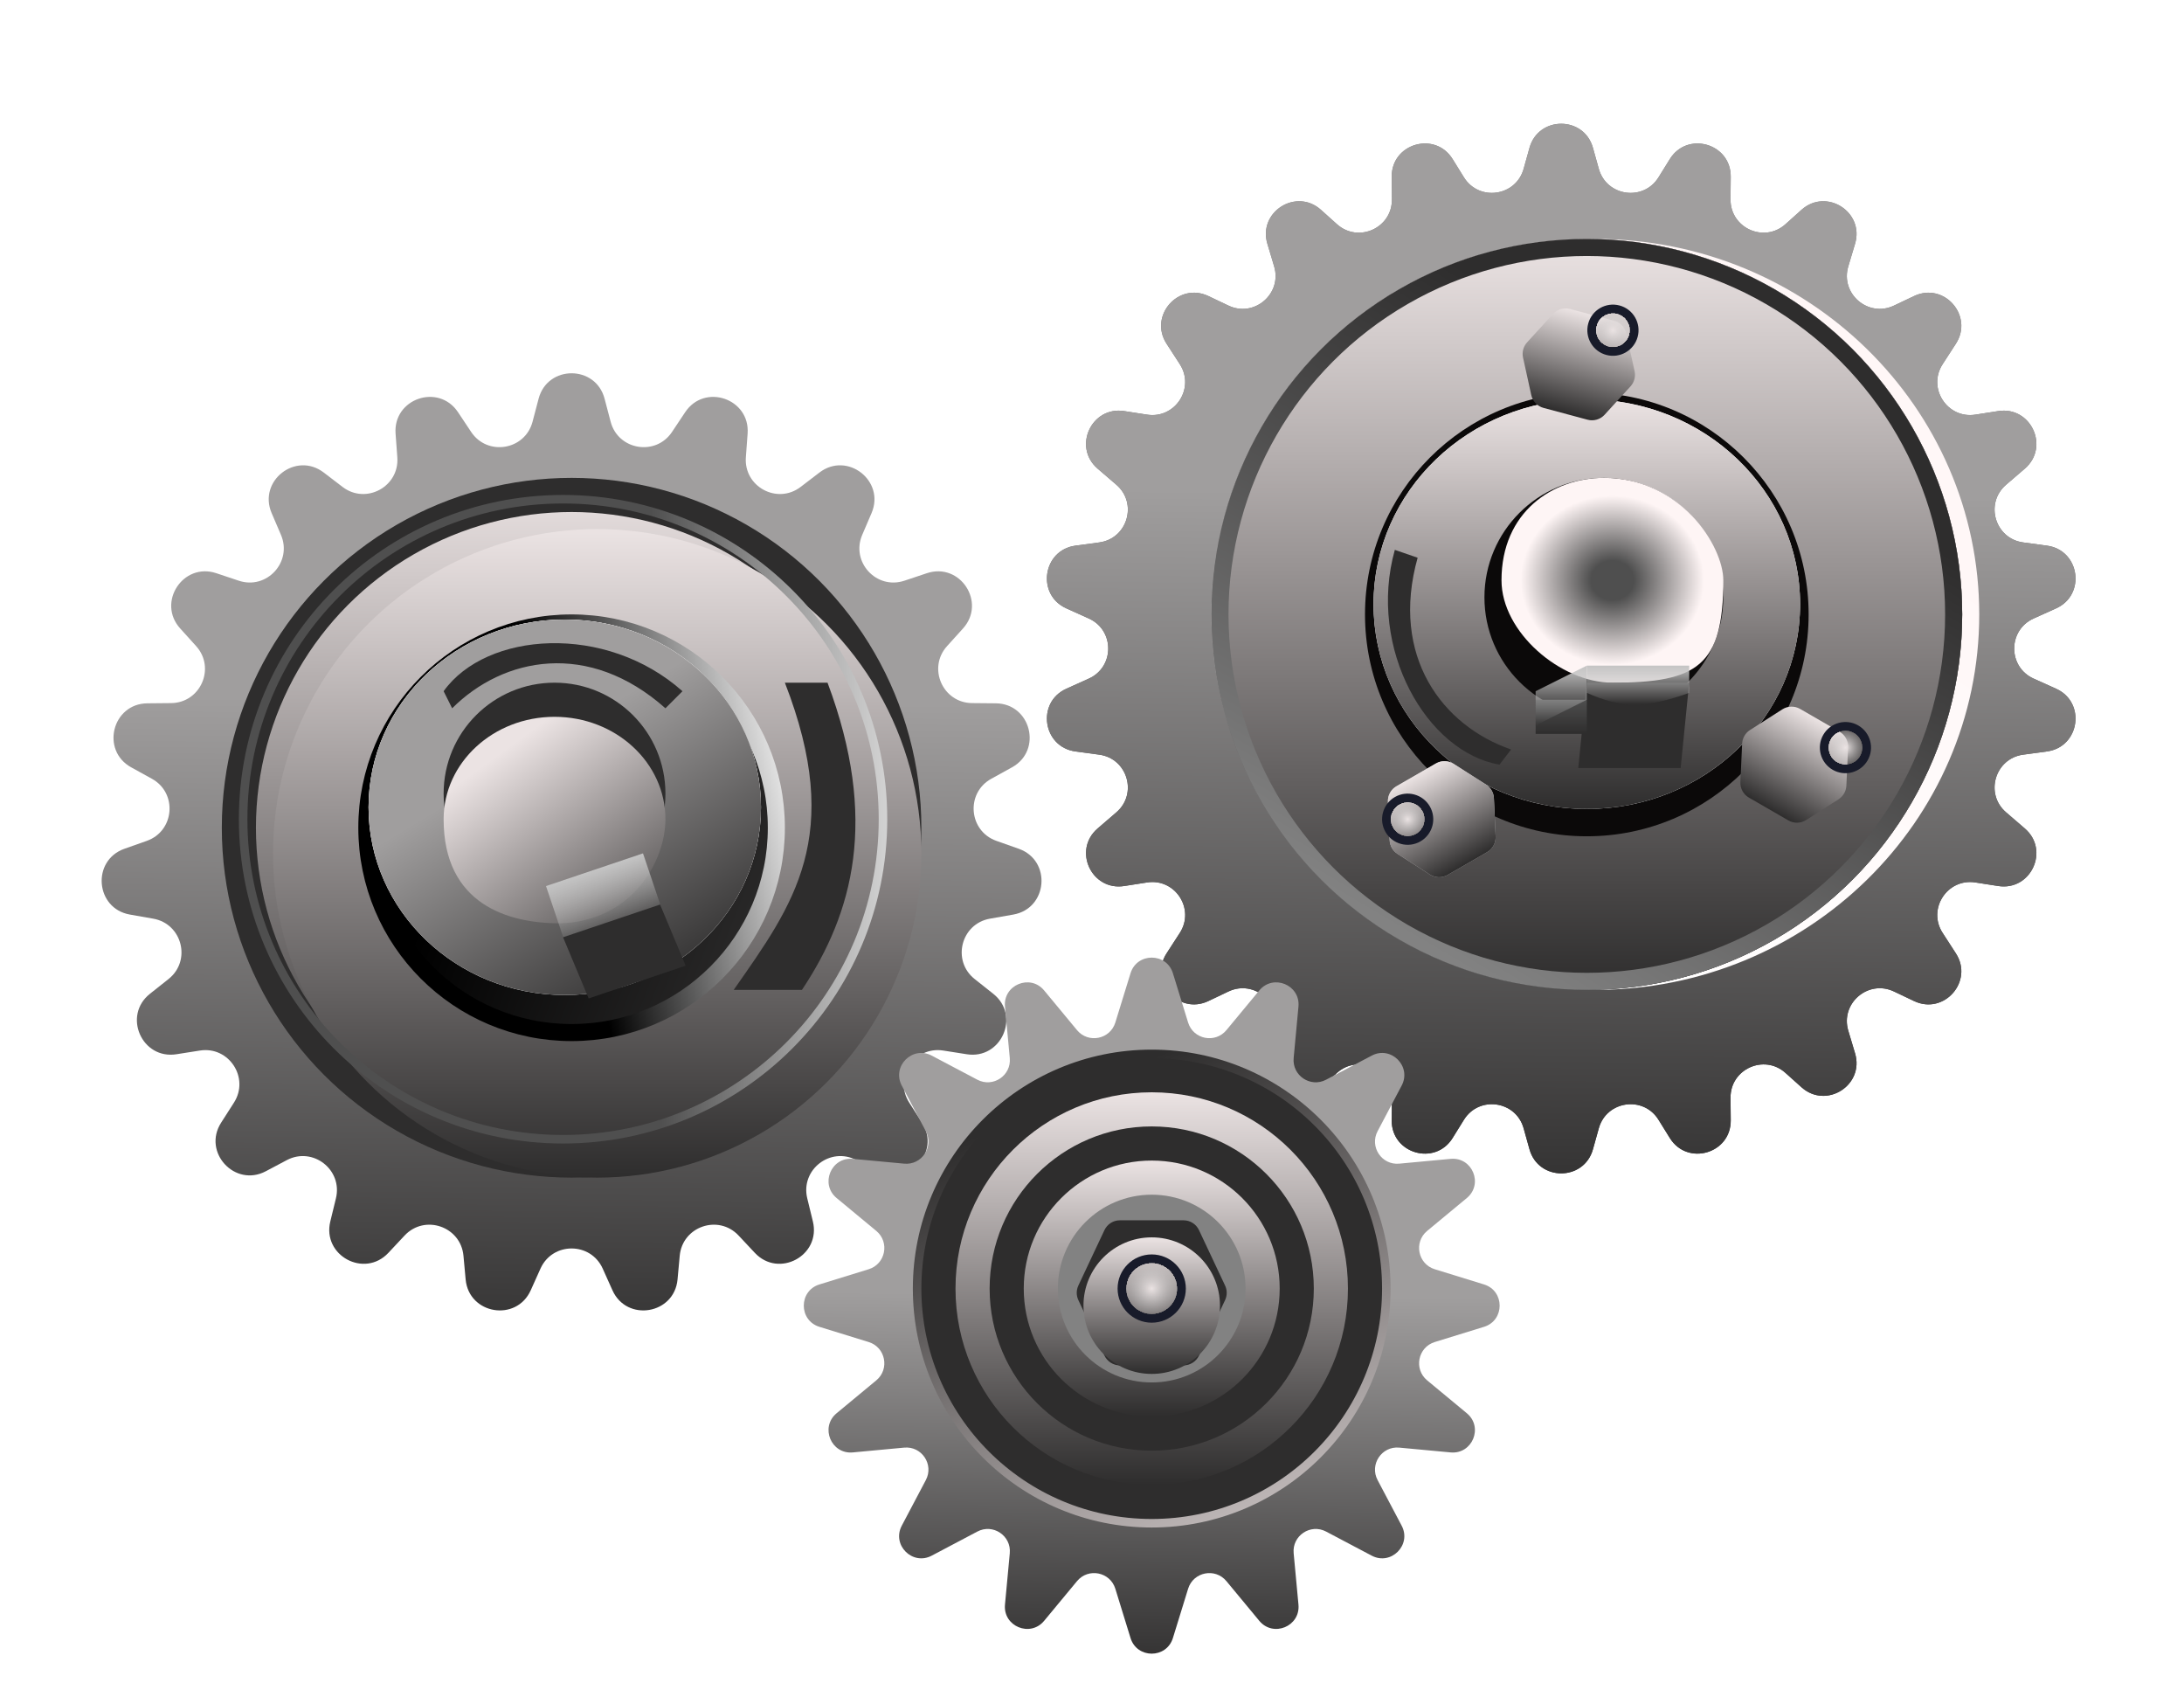 <svg width="128" height="99" viewBox="0 0 128 99" fill="none" xmlns="http://www.w3.org/2000/svg">
<g filter="url(#filter0_d)">
<path d="M31.566 22.363C32.088 20.374 34.912 20.374 35.434 22.363L35.788 23.708C36.226 25.376 38.43 25.744 39.386 24.308L40.157 23.151C41.297 21.44 43.968 22.357 43.816 24.408L43.714 25.794C43.586 27.515 45.552 28.578 46.923 27.53L48.027 26.686C49.661 25.438 51.889 27.172 51.08 29.063L50.533 30.34C49.854 31.927 51.367 33.571 53.004 33.025L54.323 32.585C56.274 31.935 57.818 34.299 56.439 35.824L55.507 36.855C54.349 38.135 55.247 40.181 56.972 40.196L58.362 40.209C60.419 40.227 61.112 42.964 59.312 43.959L58.095 44.631C56.585 45.466 56.77 47.693 58.397 48.268L59.707 48.731C61.646 49.416 61.413 52.23 59.388 52.586L58.019 52.827C56.319 53.126 55.771 55.292 57.123 56.364L58.212 57.228C59.824 58.505 58.69 61.091 56.658 60.77L55.285 60.554C53.581 60.285 52.359 62.156 53.29 63.608L54.039 64.779C55.149 66.51 53.237 68.588 51.419 67.625L50.191 66.974C48.666 66.167 46.903 67.539 47.312 69.215L47.641 70.566C48.128 72.564 45.645 73.908 44.239 72.407L43.288 71.393C42.108 70.134 39.995 70.859 39.837 72.578L39.71 73.962C39.522 76.01 36.737 76.475 35.894 74.599L35.324 73.331C34.617 71.757 32.383 71.757 31.676 73.331L31.106 74.599C30.263 76.475 27.478 76.01 27.29 73.962L27.163 72.578C27.005 70.859 24.892 70.134 23.712 71.393L22.762 72.407C21.355 73.908 18.872 72.564 19.359 70.566L19.688 69.215C20.097 67.539 18.334 66.167 16.809 66.974L15.581 67.625C13.763 68.588 11.851 66.51 12.96 64.779L13.71 63.608C14.641 62.156 13.419 60.285 11.715 60.554L10.342 60.77C8.31 61.091 7.176 58.505 8.788 57.228L9.877 56.364C11.229 55.292 10.681 53.126 8.981 52.827L7.612 52.586C5.587 52.23 5.354 49.416 7.293 48.731L8.603 48.268C10.23 47.693 10.415 45.466 8.905 44.631L7.688 43.959C5.888 42.964 6.581 40.227 8.638 40.209L10.028 40.196C11.753 40.181 12.651 38.135 11.493 36.855L10.561 35.824C9.182 34.299 10.726 31.935 12.677 32.585L13.996 33.025C15.633 33.571 17.146 31.927 16.467 30.34L15.92 29.063C15.111 27.172 17.339 25.438 18.973 26.686L20.077 27.53C21.448 28.578 23.414 27.514 23.286 25.794L23.184 24.407C23.032 22.357 25.703 21.44 26.843 23.151L27.613 24.308C28.57 25.744 30.774 25.376 31.212 23.708L31.566 22.363Z" fill="url(#paint0_linear)"/>
</g>
<g filter="url(#filter1_d)">
<path d="M90.64 6.662C91.166 4.78 93.834 4.78 94.36 6.662L94.703 7.89C95.155 9.509 97.317 9.817 98.203 8.388L98.864 7.323C99.893 5.663 102.454 6.406 102.435 8.359L102.423 9.681C102.407 11.359 104.392 12.257 105.642 11.137L106.583 10.293C108.036 8.992 110.282 10.418 109.721 12.286L109.325 13.607C108.844 15.21 110.491 16.624 112.003 15.905L113.18 15.346C114.938 14.511 116.687 16.506 115.63 18.14L114.854 19.338C113.947 20.739 115.124 22.552 116.772 22.295L118.114 22.086C120.033 21.787 121.143 24.189 119.672 25.457L118.57 26.405C117.31 27.492 117.922 29.558 119.571 29.782L120.97 29.971C122.892 30.232 123.273 32.847 121.505 33.645L120.185 34.24C118.67 34.924 118.67 37.076 120.185 37.76L121.505 38.355C123.273 39.153 122.892 41.768 120.97 42.029L119.571 42.218C117.922 42.442 117.31 44.508 118.57 45.595L119.672 46.543C121.143 47.811 120.033 50.213 118.114 49.914L116.772 49.705C115.124 49.448 113.947 51.261 114.854 52.662L115.63 53.861C116.687 55.494 114.938 57.489 113.18 56.654L112.003 56.094C110.491 55.376 108.844 56.79 109.325 58.393L109.721 59.714C110.282 61.581 108.036 63.008 106.583 61.706L105.642 60.863C104.392 59.743 102.407 60.641 102.423 62.319L102.435 63.641C102.454 65.594 99.893 66.337 98.864 64.677L98.203 63.612C97.317 62.183 95.155 62.491 94.703 64.11L94.36 65.338C93.834 67.22 91.166 67.22 90.64 65.338L90.297 64.11C89.845 62.491 87.683 62.183 86.797 63.612L86.136 64.677C85.107 66.337 82.546 65.594 82.565 63.641L82.577 62.319C82.594 60.641 80.608 59.743 79.358 60.863L78.417 61.706C76.964 63.008 74.718 61.581 75.279 59.714L75.675 58.393C76.156 56.79 74.508 55.376 72.997 56.094L71.82 56.654C70.062 57.489 68.313 55.494 69.37 53.861L70.146 52.662C71.053 51.261 69.876 49.448 68.228 49.705L66.886 49.914C64.967 50.213 63.857 47.811 65.328 46.543L66.43 45.595C67.69 44.508 67.078 42.442 65.429 42.218L64.03 42.029C62.108 41.768 61.727 39.153 63.495 38.355L64.815 37.76C66.33 37.076 66.33 34.924 64.815 34.24L63.495 33.645C61.727 32.847 62.108 30.232 64.03 29.971L65.429 29.782C67.078 29.558 67.69 27.492 66.43 26.405L65.328 25.457C63.857 24.189 64.967 21.787 66.886 22.086L68.228 22.295C69.876 22.552 71.053 20.739 70.146 19.338L69.37 18.14C68.313 16.506 70.062 14.511 71.82 15.346L72.997 15.905C74.508 16.624 76.156 15.21 75.675 13.607L75.279 12.286C74.718 10.418 76.964 8.992 78.417 10.293L79.358 11.137C80.608 12.257 82.594 11.359 82.577 9.681L82.565 8.359C82.546 6.406 85.107 5.663 86.136 7.323L86.797 8.388C87.683 9.817 89.845 9.509 90.297 7.89L90.64 6.662Z" fill="url(#paint1_linear)"/>
<path d="M90.64 6.662C91.166 4.78 93.834 4.78 94.36 6.662L94.703 7.89C95.155 9.509 97.317 9.817 98.203 8.388L98.864 7.323C99.893 5.663 102.454 6.406 102.435 8.359L102.423 9.681C102.407 11.359 104.392 12.257 105.642 11.137L106.583 10.293C108.036 8.992 110.282 10.418 109.721 12.286L109.325 13.607C108.844 15.21 110.491 16.624 112.003 15.905L113.18 15.346C114.938 14.511 116.687 16.506 115.63 18.14L114.854 19.338C113.947 20.739 115.124 22.552 116.772 22.295L118.114 22.086C120.033 21.787 121.143 24.189 119.672 25.457L118.57 26.405C117.31 27.492 117.922 29.558 119.571 29.782L120.97 29.971C122.892 30.232 123.273 32.847 121.505 33.645L120.185 34.24C118.67 34.924 118.67 37.076 120.185 37.76L121.505 38.355C123.273 39.153 122.892 41.768 120.97 42.029L119.571 42.218C117.922 42.442 117.31 44.508 118.57 45.595L119.672 46.543C121.143 47.811 120.033 50.213 118.114 49.914L116.772 49.705C115.124 49.448 113.947 51.261 114.854 52.662L115.63 53.861C116.687 55.494 114.938 57.489 113.18 56.654L112.003 56.094C110.491 55.376 108.844 56.79 109.325 58.393L109.721 59.714C110.282 61.581 108.036 63.008 106.583 61.706L105.642 60.863C104.392 59.743 102.407 60.641 102.423 62.319L102.435 63.641C102.454 65.594 99.893 66.337 98.864 64.677L98.203 63.612C97.317 62.183 95.155 62.491 94.703 64.11L94.36 65.338C93.834 67.22 91.166 67.22 90.64 65.338L90.297 64.11C89.845 62.491 87.683 62.183 86.797 63.612L86.136 64.677C85.107 66.337 82.546 65.594 82.565 63.641L82.577 62.319C82.594 60.641 80.608 59.743 79.358 60.863L78.417 61.706C76.964 63.008 74.718 61.581 75.279 59.714L75.675 58.393C76.156 56.79 74.508 55.376 72.997 56.094L71.82 56.654C70.062 57.489 68.313 55.494 69.37 53.861L70.146 52.662C71.053 51.261 69.876 49.448 68.228 49.705L66.886 49.914C64.967 50.213 63.857 47.811 65.328 46.543L66.43 45.595C67.69 44.508 67.078 42.442 65.429 42.218L64.03 42.029C62.108 41.768 61.727 39.153 63.495 38.355L64.815 37.76C66.33 37.076 66.33 34.924 64.815 34.24L63.495 33.645C61.727 32.847 62.108 30.232 64.03 29.971L65.429 29.782C67.078 29.558 67.69 27.492 66.43 26.405L65.328 25.457C63.857 24.189 64.967 21.787 66.886 22.086L68.228 22.295C69.876 22.552 71.053 20.739 70.146 19.338L69.37 18.14C68.313 16.506 70.062 14.511 71.82 15.346L72.997 15.905C74.508 16.624 76.156 15.21 75.675 13.607L75.279 12.286C74.718 10.418 76.964 8.992 78.417 10.293L79.358 11.137C80.608 12.257 82.594 11.359 82.577 9.681L82.565 8.359C82.546 6.406 85.107 5.663 86.136 7.323L86.797 8.388C87.683 9.817 89.845 9.509 90.297 7.89L90.64 6.662Z" fill="url(#paint2_linear)"/>
</g>
<g filter="url(#filter2_d)">
<path d="M66.258 56.025C66.635 54.803 68.365 54.803 68.742 56.025L69.633 58.913C69.938 59.9 71.217 60.154 71.877 59.359L73.805 57.032C74.621 56.047 76.22 56.709 76.1 57.983L75.819 60.992C75.722 62.021 76.807 62.745 77.72 62.262L80.393 60.851C81.524 60.253 82.747 61.476 82.149 62.607L80.738 65.28C80.255 66.193 80.979 67.278 82.008 67.181L85.017 66.9C86.291 66.78 86.953 68.379 85.968 69.195L83.641 71.123C82.846 71.783 83.1 73.062 84.087 73.367L86.975 74.258C88.197 74.635 88.197 76.365 86.975 76.742L84.087 77.633C83.1 77.938 82.846 79.217 83.641 79.877L85.968 81.805C86.953 82.621 86.291 84.22 85.017 84.1L82.008 83.819C80.979 83.722 80.255 84.807 80.738 85.72L82.149 88.393C82.747 89.524 81.524 90.747 80.393 90.149L77.72 88.738C76.807 88.255 75.722 88.979 75.819 90.008L76.1 93.017C76.22 94.291 74.621 94.953 73.805 93.968L71.877 91.641C71.217 90.846 69.938 91.1 69.633 92.087L68.742 94.975C68.365 96.197 66.635 96.197 66.258 94.975L65.367 92.087C65.062 91.1 63.783 90.846 63.123 91.641L61.195 93.968C60.379 94.953 58.78 94.291 58.9 93.017L59.181 90.008C59.278 88.979 58.193 88.255 57.28 88.738L54.607 90.149C53.476 90.747 52.253 89.524 52.851 88.393L54.262 85.72C54.745 84.807 54.021 83.722 52.992 83.819L49.983 84.1C48.709 84.22 48.047 82.621 49.032 81.805L51.359 79.877C52.154 79.217 51.9 77.938 50.913 77.633L48.025 76.742C46.803 76.365 46.803 74.635 48.025 74.258L50.913 73.367C51.9 73.062 52.154 71.783 51.359 71.123L49.032 69.195C48.047 68.379 48.709 66.78 49.983 66.9L52.992 67.181C54.021 67.278 54.745 66.193 54.262 65.28L52.851 62.607C52.253 61.476 53.476 60.253 54.607 60.851L57.28 62.262C58.193 62.745 59.278 62.021 59.181 60.992L58.9 57.983C58.78 56.709 60.379 56.047 61.195 57.032L63.123 59.359C63.783 60.154 65.062 59.9 65.367 58.913L66.258 56.025Z" fill="url(#paint3_linear)"/>
</g>
<circle cx="33.5" cy="48.5" r="19.5" fill="url(#paint4_linear)" stroke="url(#paint5_linear)" stroke-width="2"/>
<g filter="url(#filter3_i)">
<circle cx="33" cy="48" r="19" fill="url(#paint6_linear)"/>
</g>
<circle cx="33" cy="48" r="18.75" stroke="url(#paint7_linear)" stroke-width="0.5"/>
<circle cx="67.5" cy="75.5" r="13.25" fill="#2E2D2D" stroke="black" stroke-width="0.5"/>
<g filter="url(#filter4_f)">
<circle cx="67.5" cy="75.5" r="13.5" fill="#2E2D2D"/>
<circle cx="67.5" cy="75.5" r="13.25" stroke="black" stroke-width="0.5"/>
</g>
<circle cx="67.5" cy="75.5" r="13.75" fill="#2E2D2D" stroke="url(#paint8_linear)" stroke-width="0.5"/>
<circle cx="67.5" cy="75.5" r="11.5" fill="url(#paint9_linear)"/>
<g filter="url(#filter5_f)">
<circle cx="67.5" cy="75.5" r="9.5" fill="#2E2D2D"/>
</g>
<circle cx="67.5" cy="75.5" r="7.5" fill="url(#paint10_linear)"/>
<circle cx="67.5" cy="75.5" r="5.5" fill="#828282"/>
<circle cx="33.5" cy="48.5" r="12" fill="url(#paint11_linear)" stroke="url(#paint12_linear)"/>
<g filter="url(#filter6_f)">
<ellipse cx="33.1" cy="47.3" rx="11.5" ry="11" fill="url(#paint13_linear)"/>
<path d="M44.1 47.3C44.1 53.078 39.196 57.8 33.1 57.8C27.003 57.8 22.1 53.078 22.1 47.3C22.1 41.522 27.003 36.8 33.1 36.8C39.196 36.8 44.1 41.522 44.1 47.3Z" stroke="white"/>
</g>
<g filter="url(#filter7_f)">
<ellipse cx="33.1" cy="47.3" rx="11.5" ry="11" fill="url(#paint14_linear)"/>
</g>
<circle cx="32.5" cy="46.5" r="6.5" fill="#2E2D2D"/>
<g filter="url(#filter8_d)">
<path d="M39 46C39 48.5 37 52 32.8 52.1C29.8 52.1 26 51 26 46C26 42.686 28.91 40 32.5 40C36.09 40 39 42.686 39 46Z" fill="url(#paint15_linear)"/>
</g>
<path d="M32 51.917L37.685 50L38.708 53.033C36.202 54.384 34.956 54.804 33.023 54.95L32 51.917Z" fill="url(#paint16_linear)"/>
<path d="M33 54.917L38.686 53L40.186 56.583L34.5 58.5L33 54.917Z" fill="url(#paint17_linear)"/>
<g filter="url(#filter9_f)">
<path d="M115.5 36C115.5 47.864 105.661 57.5 93.5 57.5C81.339 57.5 71.5 47.864 71.5 36C71.5 24.136 81.339 14.5 93.5 14.5C105.661 14.5 115.5 24.136 115.5 36Z" stroke="url(#paint18_linear)"/>
</g>
<circle cx="93" cy="36" r="21.5" fill="url(#paint19_linear)" stroke="url(#paint20_linear)"/>
<g filter="url(#filter10_f)">
<circle cx="93" cy="36" r="22" fill="url(#paint21_linear)"/>
<circle cx="93" cy="36" r="21.5" stroke="url(#paint22_linear)"/>
</g>
<g filter="url(#filter11_f)">
<circle cx="93" cy="36" r="13" fill="#0B0909"/>
</g>
<path d="M105 35.4C105 41.732 99.647 46.9 93 46.9C86.353 46.9 81 41.732 81 35.4C81 29.068 86.353 23.9 93 23.9C99.647 23.9 105 29.068 105 35.4Z" fill="url(#paint23_linear)" stroke="white"/>
<g filter="url(#filter12_f)">
<ellipse cx="93" cy="35.4" rx="12.5" ry="12" fill="url(#paint24_linear)"/>
</g>
<g filter="url(#filter13_f)">
<circle cx="94" cy="35" r="7" fill="#0B0909"/>
</g>
<path d="M101 34C101 39 99.5 40 94.5 40C91.462 40 88 37.038 88 34C88 30 91 28 94 28C98.5 28 101 32 101 34Z" fill="url(#paint25_angular)"/>
<path d="M64.73 72.074C64.895 71.724 65.247 71.5 65.635 71.5H69.365C69.753 71.5 70.105 71.724 70.27 72.074L71.8 75.324C71.927 75.594 71.927 75.906 71.8 76.176L70.27 79.426C70.105 79.776 69.753 80 69.365 80H65.635C65.247 80 64.895 79.776 64.73 79.426L63.2 76.176C63.074 75.906 63.074 75.594 63.2 75.324L64.73 72.074Z" fill="#2E2D2D"/>
<g filter="url(#filter14_d)">
<circle cx="67.5" cy="75.5" r="4" fill="url(#paint26_linear)"/>
</g>
<path d="M93 40H99L98.5 45H92.5L93 40Z" fill="url(#paint27_linear)"/>
<path d="M93 39H99V40.596C96.5 41.5 95 41.5 93 40.596V39Z" fill="url(#paint28_linear)"/>
<circle cx="67.5" cy="75.5" r="1.75" fill="url(#paint29_radial)" stroke="#181B2A" stroke-width="0.5"/>
<g filter="url(#filter15_d)">
<path d="M79.343 46.981C79.326 46.608 79.519 46.257 79.842 46.07L82.157 44.734C82.481 44.547 82.881 44.556 83.196 44.757L85.094 45.971C85.368 46.146 85.54 46.443 85.554 46.768L85.656 49.019C85.673 49.392 85.481 49.743 85.157 49.93L82.842 51.266C82.519 51.453 82.118 51.444 81.804 51.243L79.906 50.029C79.632 49.854 79.46 49.557 79.445 49.232L79.343 46.981Z" fill="#C4C4C4"/>
<path d="M79.343 46.981C79.326 46.608 79.519 46.257 79.842 46.07L82.157 44.734C82.481 44.547 82.881 44.556 83.196 44.757L85.094 45.971C85.368 46.146 85.54 46.443 85.554 46.768L85.656 49.019C85.673 49.392 85.481 49.743 85.157 49.93L82.842 51.266C82.519 51.453 82.118 51.444 81.804 51.243L79.906 50.029C79.632 49.854 79.46 49.557 79.445 49.232L79.343 46.981Z" fill="url(#paint30_linear)"/>
</g>
<circle cx="82.501" cy="48" r="1.25" transform="rotate(-30 82.501 48)" fill="url(#paint31_radial)" stroke="#181B2A" stroke-width="0.5"/>
<g filter="url(#filter16_d)">
<path d="M93.019 16.396C93.271 16.12 93.656 16.008 94.016 16.104L96.599 16.796C96.959 16.893 97.236 17.183 97.316 17.547L97.8 19.747C97.87 20.065 97.781 20.397 97.562 20.637L96.043 22.3C95.791 22.576 95.406 22.688 95.046 22.592L92.464 21.9C92.103 21.803 91.826 21.514 91.746 21.149L91.262 18.949C91.192 18.631 91.281 18.299 91.5 18.059L93.019 16.396Z" fill="url(#paint32_linear)"/>
</g>
<circle cx="94.531" cy="19.348" r="1.25" transform="rotate(15 94.531 19.348)" fill="url(#paint33_radial)" stroke="#181B2A" stroke-width="0.5"/>
<g filter="url(#filter17_d)">
<path d="M107.461 40.561C107.776 40.36 108.176 40.351 108.5 40.537L110.815 41.874C111.138 42.061 111.33 42.412 111.314 42.785L111.212 45.036C111.197 45.36 111.025 45.658 110.751 45.833L108.853 47.047C108.539 47.248 108.138 47.257 107.815 47.07L105.5 45.733C105.176 45.547 104.984 45.195 105.001 44.822L105.103 42.572C105.117 42.247 105.289 41.95 105.563 41.774L107.461 40.561Z" fill="url(#paint34_linear)"/>
</g>
<circle cx="108.158" cy="43.804" r="1.25" transform="rotate(30 108.158 43.804)" fill="url(#paint35_radial)" stroke="#181B2A" stroke-width="0.5"/>
<rect x="90" y="41" width="3" height="2" fill="url(#paint36_linear)"/>
<path d="M90 40.5L93 39V41L90 42.5V40.5Z" fill="url(#paint37_linear)"/>
<g filter="url(#filter18_f)">
<path d="M46 40H48.5C51.5 48 50 53.5 47 58H43C46.5 53 49.5 49 46 40Z" fill="#2E2D2D"/>
</g>
<g filter="url(#filter19_f)">
<path d="M26.5 41.5L26 40.5C28.5 37 35.5 36.5 40 40.5L39 41.5C34.5 37.5 29.5 38.5 26.5 41.5Z" fill="#2E2D2D"/>
</g>
<g filter="url(#filter20_f)">
<path d="M88.563 43.915L87.883 44.802C83.642 44.089 80.125 38.016 81.748 32.218L83.085 32.679C81.462 38.477 84.552 42.533 88.563 43.915Z" fill="#2E2D2D"/>
</g>
<defs>
<filter id="filter0_d" x="4.959" y="20.872" width="57.083" height="56.909" filterUnits="userSpaceOnUse" color-interpolation-filters="sRGB">
<feFlood flood-opacity="0" result="BackgroundImageFix"/>
<feColorMatrix in="SourceAlpha" type="matrix" values="0 0 0 0 0 0 0 0 0 0 0 0 0 0 0 0 0 0 127 0"/>
<feOffset dy="1"/>
<feGaussianBlur stdDeviation="0.5"/>
<feColorMatrix type="matrix" values="0 0 0 0 0 0 0 0 0 0 0 0 0 0 0 0 0 0 0.7 0"/>
<feBlend mode="normal" in2="BackgroundImageFix" result="effect1_dropShadow"/>
<feBlend mode="normal" in="SourceGraphic" in2="effect1_dropShadow" result="shape"/>
</filter>
<filter id="filter1_d" x="59.357" y="5.25" width="64.285" height="65.5" filterUnits="userSpaceOnUse" color-interpolation-filters="sRGB">
<feFlood flood-opacity="0" result="BackgroundImageFix"/>
<feColorMatrix in="SourceAlpha" type="matrix" values="0 0 0 0 0 0 0 0 0 0 0 0 0 0 0 0 0 0 127 0"/>
<feOffset dx="-1" dy="2"/>
<feGaussianBlur stdDeviation="1"/>
<feColorMatrix type="matrix" values="0 0 0 0 0 0 0 0 0 0 0 0 0 0 0 0 0 0 0.7 0"/>
<feBlend mode="normal" in2="BackgroundImageFix" result="effect1_dropShadow"/>
<feBlend mode="normal" in="SourceGraphic" in2="effect1_dropShadow" result="shape"/>
</filter>
<filter id="filter2_d" x="45.108" y="54.108" width="44.784" height="44.784" filterUnits="userSpaceOnUse" color-interpolation-filters="sRGB">
<feFlood flood-opacity="0" result="BackgroundImageFix"/>
<feColorMatrix in="SourceAlpha" type="matrix" values="0 0 0 0 0 0 0 0 0 0 0 0 0 0 0 0 0 0 127 0"/>
<feOffset dy="1"/>
<feGaussianBlur stdDeviation="1"/>
<feColorMatrix type="matrix" values="0 0 0 0 0 0 0 0 0 0 0 0 0 0 0 0 0 0 0.25 0"/>
<feBlend mode="normal" in2="BackgroundImageFix" result="effect1_dropShadow"/>
<feBlend mode="normal" in="SourceGraphic" in2="effect1_dropShadow" result="shape"/>
</filter>
<filter id="filter3_i" x="14" y="29" width="39" height="39" filterUnits="userSpaceOnUse" color-interpolation-filters="sRGB">
<feFlood flood-opacity="0" result="BackgroundImageFix"/>
<feBlend mode="normal" in="SourceGraphic" in2="BackgroundImageFix" result="shape"/>
<feColorMatrix in="SourceAlpha" type="matrix" values="0 0 0 0 0 0 0 0 0 0 0 0 0 0 0 0 0 0 127 0" result="hardAlpha"/>
<feOffset dx="2" dy="2"/>
<feGaussianBlur stdDeviation="0.5"/>
<feComposite in2="hardAlpha" operator="arithmetic" k2="-1" k3="1"/>
<feColorMatrix type="matrix" values="0 0 0 0 0 0 0 0 0 0 0 0 0 0 0 0 0 0 0.7 0"/>
<feBlend mode="normal" in2="shape" result="effect1_innerShadow"/>
</filter>
<filter id="filter4_f" x="53" y="61" width="29" height="29" filterUnits="userSpaceOnUse" color-interpolation-filters="sRGB">
<feFlood flood-opacity="0" result="BackgroundImageFix"/>
<feBlend mode="normal" in="SourceGraphic" in2="BackgroundImageFix" result="shape"/>
<feGaussianBlur stdDeviation="0.5" result="effect1_foregroundBlur"/>
</filter>
<filter id="filter5_f" x="57" y="65" width="21" height="21" filterUnits="userSpaceOnUse" color-interpolation-filters="sRGB">
<feFlood flood-opacity="0" result="BackgroundImageFix"/>
<feBlend mode="normal" in="SourceGraphic" in2="BackgroundImageFix" result="shape"/>
<feGaussianBlur stdDeviation="0.5" result="effect1_foregroundBlur"/>
</filter>
<filter id="filter6_f" x="20.6" y="35.3" width="25" height="24" filterUnits="userSpaceOnUse" color-interpolation-filters="sRGB">
<feFlood flood-opacity="0" result="BackgroundImageFix"/>
<feBlend mode="normal" in="SourceGraphic" in2="BackgroundImageFix" result="shape"/>
<feGaussianBlur stdDeviation="0.5" result="effect1_foregroundBlur"/>
</filter>
<filter id="filter7_f" x="20.6" y="35.3" width="25" height="24" filterUnits="userSpaceOnUse" color-interpolation-filters="sRGB">
<feFlood flood-opacity="0" result="BackgroundImageFix"/>
<feBlend mode="normal" in="SourceGraphic" in2="BackgroundImageFix" result="shape"/>
<feGaussianBlur stdDeviation="0.5" result="effect1_foregroundBlur"/>
</filter>
<filter id="filter8_d" x="25" y="40" width="15" height="15.1" filterUnits="userSpaceOnUse" color-interpolation-filters="sRGB">
<feFlood flood-opacity="0" result="BackgroundImageFix"/>
<feColorMatrix in="SourceAlpha" type="matrix" values="0 0 0 0 0 0 0 0 0 0 0 0 0 0 0 0 0 0 127 0"/>
<feOffset dy="2"/>
<feGaussianBlur stdDeviation="0.5"/>
<feColorMatrix type="matrix" values="0 0 0 0 0 0 0 0 0 0 0 0 0 0 0 0 0 0 0.7 0"/>
<feBlend mode="normal" in2="BackgroundImageFix" result="effect1_dropShadow"/>
<feBlend mode="normal" in="SourceGraphic" in2="effect1_dropShadow" result="shape"/>
</filter>
<filter id="filter9_f" x="70.5" y="13.5" width="46" height="45" filterUnits="userSpaceOnUse" color-interpolation-filters="sRGB">
<feFlood flood-opacity="0" result="BackgroundImageFix"/>
<feBlend mode="normal" in="SourceGraphic" in2="BackgroundImageFix" result="shape"/>
<feGaussianBlur stdDeviation="0.25" result="effect1_foregroundBlur"/>
</filter>
<filter id="filter10_f" x="70.5" y="13.5" width="45" height="45" filterUnits="userSpaceOnUse" color-interpolation-filters="sRGB">
<feFlood flood-opacity="0" result="BackgroundImageFix"/>
<feBlend mode="normal" in="SourceGraphic" in2="BackgroundImageFix" result="shape"/>
<feGaussianBlur stdDeviation="0.25" result="effect1_foregroundBlur"/>
</filter>
<filter id="filter11_f" x="78" y="21" width="30" height="30" filterUnits="userSpaceOnUse" color-interpolation-filters="sRGB">
<feFlood flood-opacity="0" result="BackgroundImageFix"/>
<feBlend mode="normal" in="SourceGraphic" in2="BackgroundImageFix" result="shape"/>
<feGaussianBlur stdDeviation="1" result="effect1_foregroundBlur"/>
</filter>
<filter id="filter12_f" x="79.5" y="22.4" width="27" height="26" filterUnits="userSpaceOnUse" color-interpolation-filters="sRGB">
<feFlood flood-opacity="0" result="BackgroundImageFix"/>
<feBlend mode="normal" in="SourceGraphic" in2="BackgroundImageFix" result="shape"/>
<feGaussianBlur stdDeviation="0.5" result="effect1_foregroundBlur"/>
</filter>
<filter id="filter13_f" x="85" y="26" width="18" height="18" filterUnits="userSpaceOnUse" color-interpolation-filters="sRGB">
<feFlood flood-opacity="0" result="BackgroundImageFix"/>
<feBlend mode="normal" in="SourceGraphic" in2="BackgroundImageFix" result="shape"/>
<feGaussianBlur stdDeviation="1" result="effect1_foregroundBlur"/>
</filter>
<filter id="filter14_d" x="62.5" y="71.5" width="10" height="10" filterUnits="userSpaceOnUse" color-interpolation-filters="sRGB">
<feFlood flood-opacity="0" result="BackgroundImageFix"/>
<feColorMatrix in="SourceAlpha" type="matrix" values="0 0 0 0 0 0 0 0 0 0 0 0 0 0 0 0 0 0 127 0"/>
<feOffset dy="1"/>
<feGaussianBlur stdDeviation="0.5"/>
<feColorMatrix type="matrix" values="0 0 0 0 0 0 0 0 0 0 0 0 0 0 0 0 0 0 0.7 0"/>
<feBlend mode="normal" in2="BackgroundImageFix" result="effect1_dropShadow"/>
<feBlend mode="normal" in="SourceGraphic" in2="effect1_dropShadow" result="shape"/>
</filter>
<filter id="filter15_d" x="77.078" y="40.715" width="14.843" height="14.57" filterUnits="userSpaceOnUse" color-interpolation-filters="sRGB">
<feFlood flood-opacity="0" result="BackgroundImageFix"/>
<feColorMatrix in="SourceAlpha" type="matrix" values="0 0 0 0 0 0 0 0 0 0 0 0 0 0 0 0 0 0 127 0"/>
<feOffset dx="2"/>
<feGaussianBlur stdDeviation="1.5"/>
<feColorMatrix type="matrix" values="0 0 0 0 0 0 0 0 0 0 0 0 0 0 0 0 0 0 1 0"/>
<feBlend mode="normal" in2="BackgroundImageFix" result="effect1_dropShadow"/>
<feBlend mode="normal" in="SourceGraphic" in2="effect1_dropShadow" result="shape"/>
</filter>
<filter id="filter16_d" x="84.496" y="13.577" width="16.07" height="15.542" filterUnits="userSpaceOnUse" color-interpolation-filters="sRGB">
<feFlood flood-opacity="0" result="BackgroundImageFix"/>
<feColorMatrix in="SourceAlpha" type="matrix" values="0 0 0 0 0 0 0 0 0 0 0 0 0 0 0 0 0 0 127 0"/>
<feOffset dx="-2" dy="2"/>
<feGaussianBlur stdDeviation="2"/>
<feColorMatrix type="matrix" values="0 0 0 0 0 0 0 0 0 0 0 0 0 0 0 0 0 0 1 0"/>
<feBlend mode="normal" in2="BackgroundImageFix" result="effect1_dropShadow"/>
<feBlend mode="normal" in="SourceGraphic" in2="effect1_dropShadow" result="shape"/>
</filter>
<filter id="filter17_d" x="98.735" y="38.519" width="13.843" height="12.57" filterUnits="userSpaceOnUse" color-interpolation-filters="sRGB">
<feFlood flood-opacity="0" result="BackgroundImageFix"/>
<feColorMatrix in="SourceAlpha" type="matrix" values="0 0 0 0 0 0 0 0 0 0 0 0 0 0 0 0 0 0 127 0"/>
<feOffset dx="-3" dy="1"/>
<feGaussianBlur stdDeviation="1"/>
<feColorMatrix type="matrix" values="0 0 0 0 0 0 0 0 0 0 0 0 0 0 0 0 0 0 1 0"/>
<feBlend mode="normal" in2="BackgroundImageFix" result="effect1_dropShadow"/>
<feBlend mode="normal" in="SourceGraphic" in2="effect1_dropShadow" result="shape"/>
</filter>
<filter id="filter18_f" x="40" y="37" width="13.135" height="24" filterUnits="userSpaceOnUse" color-interpolation-filters="sRGB">
<feFlood flood-opacity="0" result="BackgroundImageFix"/>
<feBlend mode="normal" in="SourceGraphic" in2="BackgroundImageFix" result="shape"/>
<feGaussianBlur stdDeviation="1.5" result="effect1_foregroundBlur"/>
</filter>
<filter id="filter19_f" x="23" y="34.684" width="20" height="9.816" filterUnits="userSpaceOnUse" color-interpolation-filters="sRGB">
<feFlood flood-opacity="0" result="BackgroundImageFix"/>
<feBlend mode="normal" in="SourceGraphic" in2="BackgroundImageFix" result="shape"/>
<feGaussianBlur stdDeviation="1.5" result="effect1_foregroundBlur"/>
</filter>
<filter id="filter20_f" x="76.218" y="28.78" width="15.565" height="20.256" filterUnits="userSpaceOnUse" color-interpolation-filters="sRGB">
<feFlood flood-opacity="0" result="BackgroundImageFix"/>
<feBlend mode="normal" in="SourceGraphic" in2="BackgroundImageFix" result="shape"/>
<feGaussianBlur stdDeviation="1.5" result="effect1_foregroundBlur"/>
</filter>
<linearGradient id="paint0_linear" x1="33.5" y1="15" x2="32.787" y2="88.415" gradientUnits="userSpaceOnUse">
<stop offset="0.341" stop-color="#A09E9E"/>
<stop offset="0.88" stop-color="#2E2D2D"/>
</linearGradient>
<linearGradient id="paint1_linear" x1="92.5" y1="-2.28273e-08" x2="91.723" y2="78.893" gradientUnits="userSpaceOnUse">
<stop offset="0.144" stop-color="#828282"/>
<stop offset="1" stop-color="#2E2D2D"/>
</linearGradient>
<linearGradient id="paint2_linear" x1="92.5" y1="-2.28273e-08" x2="91.723" y2="78.893" gradientUnits="userSpaceOnUse">
<stop offset="0.341" stop-color="#A09E9E"/>
<stop offset="0.88" stop-color="#2E2D2D"/>
</linearGradient>
<linearGradient id="paint3_linear" x1="67.5" y1="52" x2="67" y2="103.5" gradientUnits="userSpaceOnUse">
<stop offset="0.444" stop-color="#A09E9E"/>
<stop offset="0.88" stop-color="#2E2D2D"/>
</linearGradient>
<linearGradient id="paint4_linear" x1="33.5" y1="28" x2="33.5" y2="69" gradientUnits="userSpaceOnUse">
<stop stop-color="#EBE3E3"/>
<stop offset="1" stop-color="#2E2D2D"/>
</linearGradient>
<linearGradient id="paint5_linear" x1="13" y1="35" x2="52.5" y2="58.5" gradientUnits="userSpaceOnUse">
<stop offset="0.14" stop-color="#2E2D2D"/>
<stop offset="1" stop-color="#2E2D2D"/>
</linearGradient>
<linearGradient id="paint6_linear" x1="33" y1="29" x2="33" y2="67" gradientUnits="userSpaceOnUse">
<stop stop-color="#EBE3E3"/>
<stop offset="1" stop-color="#2E2D2D"/>
</linearGradient>
<linearGradient id="paint7_linear" x1="12.146" y1="48.927" x2="76" y2="48" gradientUnits="userSpaceOnUse">
<stop offset="0.411" stop-color="#4F4F4F"/>
<stop offset="0.696" stop-color="white"/>
</linearGradient>
<linearGradient id="paint8_linear" x1="67.5" y1="62" x2="79.5" y2="89" gradientUnits="userSpaceOnUse">
<stop stop-color="#2E2D2D"/>
<stop offset="0.89" stop-color="#BCB5B5"/>
</linearGradient>
<linearGradient id="paint9_linear" x1="67.5" y1="64" x2="67.5" y2="87" gradientUnits="userSpaceOnUse">
<stop stop-color="#EBE3E3"/>
<stop offset="1" stop-color="#2E2D2D"/>
</linearGradient>
<linearGradient id="paint10_linear" x1="67.5" y1="68" x2="67.5" y2="83" gradientUnits="userSpaceOnUse">
<stop stop-color="#EBE3E3"/>
<stop offset="1" stop-color="#2E2D2D"/>
</linearGradient>
<linearGradient id="paint11_linear" x1="27" y1="48" x2="46" y2="55.5" gradientUnits="userSpaceOnUse">
<stop/>
<stop offset="1" stop-color="#2E2D2D"/>
</linearGradient>
<linearGradient id="paint12_linear" x1="21" y1="48" x2="50" y2="41.5" gradientUnits="userSpaceOnUse">
<stop offset="0.393"/>
<stop offset="0.887" stop-color="white"/>
</linearGradient>
<linearGradient id="paint13_linear" x1="33.1" y1="36.3" x2="33.1" y2="58.3" gradientUnits="userSpaceOnUse">
<stop stop-color="#EBE3E3"/>
<stop offset="1" stop-color="#2E2D2D"/>
</linearGradient>
<linearGradient id="paint14_linear" x1="25.5" y1="41" x2="36.999" y2="60" gradientUnits="userSpaceOnUse">
<stop offset="0.25" stop-color="#A09E9E"/>
<stop offset="1" stop-color="#2E2D2D"/>
</linearGradient>
<linearGradient id="paint15_linear" x1="29.5" y1="42" x2="39" y2="55" gradientUnits="userSpaceOnUse">
<stop stop-color="#EBE3E3"/>
<stop offset="1" stop-color="#2E2D2D"/>
</linearGradient>
<linearGradient id="paint16_linear" x1="34.843" y1="50.959" x2="35.98" y2="54.332" gradientUnits="userSpaceOnUse">
<stop stop-color="#C4C4C4"/>
<stop offset="1" stop-color="#C4C4C4" stop-opacity="0"/>
</linearGradient>
<linearGradient id="paint17_linear" x1="34" y1="55" x2="37.212" y2="57.586" gradientUnits="userSpaceOnUse">
<stop stop-color="#2E2D2D"/>
<stop offset="1" stop-color="#2E2D2D"/>
</linearGradient>
<linearGradient id="paint18_linear" x1="111.909" y1="19" x2="89.162" y2="58.447" gradientUnits="userSpaceOnUse">
<stop offset="0.221" stop-color="#FFF7F7"/>
<stop offset="1" stop-color="white"/>
</linearGradient>
<linearGradient id="paint19_linear" x1="93" y1="14" x2="93" y2="58" gradientUnits="userSpaceOnUse">
<stop stop-color="#EBE3E3"/>
<stop offset="1" stop-color="#2E2D2D"/>
</linearGradient>
<linearGradient id="paint20_linear" x1="111" y1="19" x2="88" y2="58" gradientUnits="userSpaceOnUse">
<stop offset="0.221" stop-color="#2E2D2D"/>
<stop offset="1" stop-color="#828282"/>
</linearGradient>
<linearGradient id="paint21_linear" x1="93" y1="14" x2="93" y2="58" gradientUnits="userSpaceOnUse">
<stop stop-color="#EBE3E3"/>
<stop offset="1" stop-color="#2E2D2D"/>
</linearGradient>
<linearGradient id="paint22_linear" x1="111" y1="19" x2="88" y2="58" gradientUnits="userSpaceOnUse">
<stop offset="0.221" stop-color="#2E2D2D"/>
<stop offset="1" stop-color="#828282"/>
</linearGradient>
<linearGradient id="paint23_linear" x1="93" y1="23.4" x2="93" y2="47.4" gradientUnits="userSpaceOnUse">
<stop stop-color="#EBE3E3"/>
<stop offset="1" stop-color="#2E2D2D"/>
</linearGradient>
<linearGradient id="paint24_linear" x1="93" y1="23.4" x2="93" y2="47.4" gradientUnits="userSpaceOnUse">
<stop stop-color="#EBE3E3"/>
<stop offset="1" stop-color="#2E2D2D"/>
</linearGradient>
<radialGradient id="paint25_angular" cx="0" cy="0" r="1" gradientUnits="userSpaceOnUse" gradientTransform="translate(94.5 34) rotate(90) scale(6 6.5)">
<stop offset="0.192" stop-color="#4F4F4F"/>
<stop offset="0.826" stop-color="#FEF5F5"/>
</radialGradient>
<linearGradient id="paint26_linear" x1="67.5" y1="71.5" x2="67.5" y2="79.5" gradientUnits="userSpaceOnUse">
<stop stop-color="#EBE3E3"/>
<stop offset="1" stop-color="#2E2D2D"/>
</linearGradient>
<linearGradient id="paint27_linear" x1="93.454" y1="40.514" x2="96.528" y2="44.382" gradientUnits="userSpaceOnUse">
<stop stop-color="#2E2D2D"/>
<stop offset="1" stop-color="#2E2D2D"/>
</linearGradient>
<linearGradient id="paint28_linear" x1="96" y1="39" x2="96" y2="41.274" gradientUnits="userSpaceOnUse">
<stop stop-color="#C4C4C4"/>
<stop offset="1" stop-color="#C4C4C4" stop-opacity="0"/>
</linearGradient>
<radialGradient id="paint29_radial" cx="0" cy="0" r="1" gradientUnits="userSpaceOnUse" gradientTransform="translate(67.5 75.5) rotate(90) scale(1.5)">
<stop stop-color="#EBE3E3"/>
<stop offset="1" stop-color="#C4C4C4" stop-opacity="0"/>
<stop offset="1" stop-color="#2E2D2D"/>
</radialGradient>
<linearGradient id="paint30_linear" x1="81" y1="45.402" x2="84" y2="50.598" gradientUnits="userSpaceOnUse">
<stop stop-color="#EBE3E3"/>
<stop offset="1" stop-color="#2E2D2D"/>
</linearGradient>
<radialGradient id="paint31_radial" cx="0" cy="0" r="1" gradientUnits="userSpaceOnUse" gradientTransform="translate(82.501 48) rotate(90)">
<stop stop-color="#EBE3E3"/>
<stop offset="1" stop-color="#C4C4C4" stop-opacity="0"/>
<stop offset="1" stop-color="#2E2D2D"/>
</radialGradient>
<linearGradient id="paint32_linear" x1="95.308" y1="16.45" x2="93.755" y2="22.246" gradientUnits="userSpaceOnUse">
<stop stop-color="#EBE3E3"/>
<stop offset="1" stop-color="#2E2D2D"/>
</linearGradient>
<radialGradient id="paint33_radial" cx="0" cy="0" r="1" gradientUnits="userSpaceOnUse" gradientTransform="translate(94.531 19.348) rotate(90)">
<stop stop-color="#EBE3E3"/>
<stop offset="1" stop-color="#C4C4C4" stop-opacity="0"/>
<stop offset="1" stop-color="#2E2D2D"/>
</radialGradient>
<linearGradient id="paint34_linear" x1="109.657" y1="41.206" x2="106.657" y2="46.402" gradientUnits="userSpaceOnUse">
<stop stop-color="#EBE3E3"/>
<stop offset="1" stop-color="#2E2D2D"/>
</linearGradient>
<radialGradient id="paint35_radial" cx="0" cy="0" r="1" gradientUnits="userSpaceOnUse" gradientTransform="translate(108.158 43.804) rotate(90)">
<stop stop-color="#EBE3E3"/>
<stop offset="1" stop-color="#C4C4C4" stop-opacity="0"/>
<stop offset="1" stop-color="#2E2D2D"/>
</radialGradient>
<linearGradient id="paint36_linear" x1="91.5" y1="41" x2="91.5" y2="43" gradientUnits="userSpaceOnUse">
<stop stop-color="#4F4F4F"/>
<stop offset="1" stop-color="#2E2D2D"/>
</linearGradient>
<linearGradient id="paint37_linear" x1="91.5" y1="39" x2="91.5" y2="42.5" gradientUnits="userSpaceOnUse">
<stop stop-color="#C4C4C4"/>
<stop offset="1" stop-color="#C4C4C4" stop-opacity="0"/>
</linearGradient>
</defs>
</svg>
